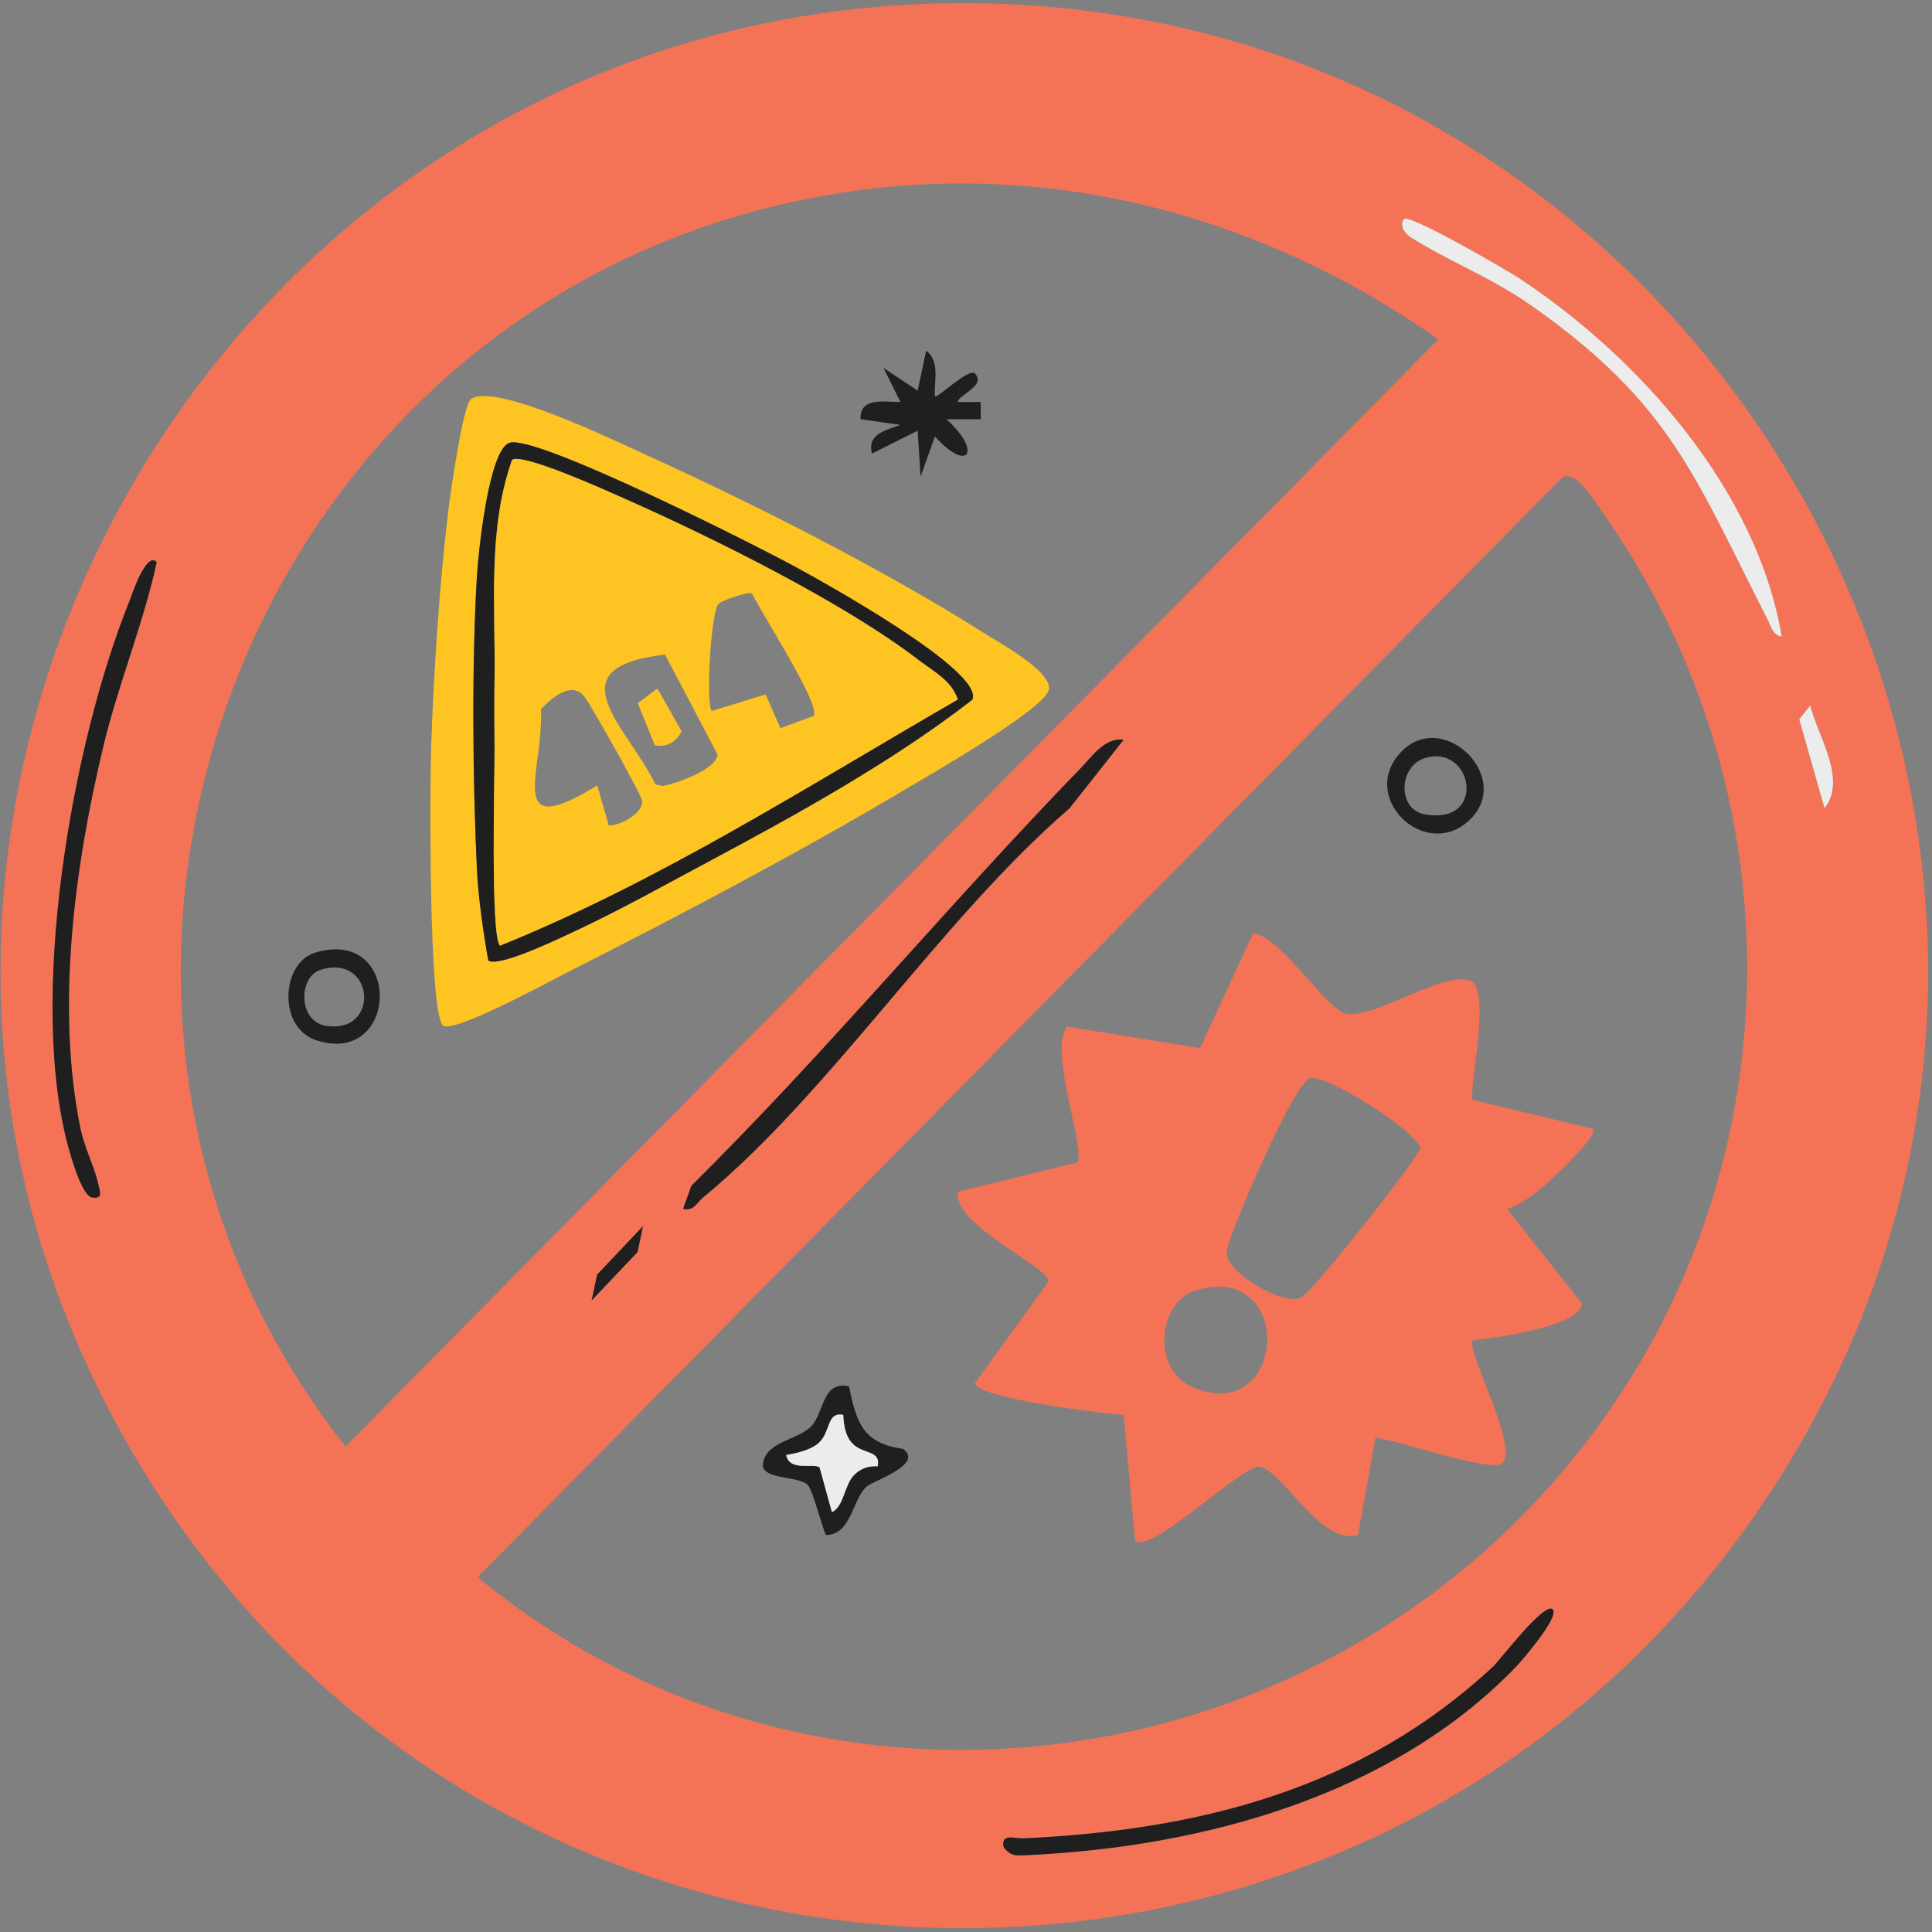 <svg width="337" height="337" viewBox="0 0 337 337" fill="none" xmlns="http://www.w3.org/2000/svg">
<rect x="0" y="0" width="337" height="337" fill="#808080" stroke="none"/>
<path d="M164.853 0.576C298.243 -1.85 382.445 147.006 309.203 259.689C241.481 363.865 87.784 361.478 23.916 254.702C-42.112 144.313 36.93 2.896 164.853 0.576ZM250.895 59.178C215.921 34.67 173.933 25.564 132.132 36.711C38.916 61.551 0.329 176.287 60.264 252.329L250.895 59.178ZM310.776 111.059C306.536 85.658 286.082 62.444 265.002 48.551C262.908 47.164 245.801 37.244 244.908 38.204C244.095 39.097 244.708 40.551 246.161 41.457C252.868 45.671 260.202 48.444 267.175 53.351C291.536 70.471 295.549 83.138 308.296 108.046C308.883 109.192 309.216 110.806 310.763 111.059H310.776ZM272.562 83.232L83.304 275.116C144.786 325.584 236.428 310.57 281.069 245.529C311.096 201.781 312.51 144.433 285.642 98.792C284.016 96.045 277.322 85.525 275.415 84.058C274.495 83.338 273.802 82.805 272.562 83.245V83.232ZM27.329 98.085C25.543 95.965 22.836 104.232 22.596 104.819C12.489 129.819 4.716 174.754 12.076 200.661C12.623 202.568 14.236 208.088 15.863 208.861C17.969 209.248 17.489 208.075 17.156 206.581C16.436 203.381 14.716 200.181 14.009 196.741C9.702 175.527 13.009 151.113 18.023 130.206C20.623 119.353 24.983 108.899 27.329 98.099V98.085ZM315.763 123.046L313.843 125.459L318.256 140.993C322.257 135.86 317.03 128.339 315.763 123.046ZM196 129.033C192.733 128.606 190.547 131.899 188.507 134.006C165.426 157.793 144.199 183.487 120.612 206.835L119.158 210.861C121.038 211.288 121.518 209.795 122.652 208.875C144.839 190.594 164.239 160.22 186.547 141.02L196.014 129.033H196ZM112.158 213.875L104.158 222.328L103.185 226.835L111.198 218.395L112.145 213.875H112.158ZM270.855 280.743C269.469 279.236 261.628 289.597 260.402 290.743C237.388 312.117 209.227 319.237 178.533 320.664C177 320.731 174.586 319.717 175.053 322.144C176.253 323.931 177.533 323.677 179.386 323.584C209.801 322.144 242.708 313.264 264.415 290.757C265.642 289.477 272.029 282.023 270.855 280.743Z" fill="#F47356"/>
<path d="M27.329 98.085C24.983 108.886 20.623 119.339 18.023 130.193C13.022 151.1 9.716 175.514 14.009 196.728C14.703 200.168 16.422 203.368 17.156 206.568C17.489 208.061 17.969 209.248 15.863 208.848C14.236 208.075 12.622 202.554 12.076 200.648C4.702 174.741 12.476 129.819 22.596 104.805C22.836 104.205 25.529 95.952 27.329 98.072V98.085Z" fill="#1F1F1F"/>
<path d="M196 129.033L186.533 141.02C164.239 160.22 144.839 190.594 122.638 208.875C121.518 209.808 121.025 211.301 119.145 210.861L120.598 206.835C144.186 183.487 165.413 157.793 188.493 134.006C190.533 131.899 192.72 128.606 195.987 129.033H196Z" fill="#1F1F1F"/>
<path d="M270.855 280.743C272.029 282.023 265.642 289.477 264.415 290.757C242.708 313.264 209.801 322.144 179.386 323.584C177.546 323.677 176.253 323.917 175.053 322.144C174.586 319.717 177 320.731 178.533 320.664C209.227 319.237 237.401 312.117 260.402 290.743C261.628 289.597 269.469 279.236 270.855 280.743Z" fill="#1F1F1F"/>
<path d="M310.776 111.059C309.229 110.806 308.896 109.192 308.309 108.046C295.562 83.138 291.536 70.485 267.188 53.351C260.215 48.444 252.881 45.671 246.175 41.457C244.735 40.551 244.108 39.084 244.921 38.204C245.815 37.231 262.908 47.164 265.015 48.551C286.082 62.444 306.549 85.658 310.789 111.059H310.776Z" fill="#ECECEC"/>
<path d="M315.763 123.046C317.03 128.339 322.256 135.86 318.256 140.993L313.843 125.459L315.763 123.046Z" fill="#ECECEC"/>
<path d="M112.158 213.875L111.212 218.395L103.198 226.835L104.158 222.328L112.158 213.875Z" fill="#1F1F1F"/>
<path d="M256.935 191.861L277.842 196.901C278.775 198.181 271.215 205.181 269.869 206.381C267.989 208.061 265.322 210.141 262.882 210.875L275.909 227.328C275.935 231.435 260.295 233.422 256.882 233.809C255.495 235.209 265.335 252.982 261.895 255.316C259.722 256.796 243.548 251.116 239.921 250.782L236.881 267.716C230.414 269.889 223.361 255.902 219.481 255.796C215.694 256.462 200.734 271.103 198 268.756L195.987 246.809C192.347 246.569 170.6 243.915 170.04 241.289L182.947 223.475C182.453 220.675 166.319 213.741 167.053 207.888L187.907 202.768C189.467 200.514 182.76 183.074 186.16 179.061L209.334 182.834L218.521 162.887C222.694 162.58 231.214 175.847 234.654 176.781C239.441 178.087 252.908 168.5 256.962 171.367C259.948 174.234 255.988 190.874 256.935 191.861ZM228.548 188.047C226.961 188.434 223.054 196.581 222.094 198.541C220.534 201.741 214.067 216.035 213.974 218.488C213.827 221.982 223.867 227.782 226.921 226.368C228.908 225.448 247.508 201.874 247.775 200.221C246.441 196.741 231.228 187.421 228.548 188.061V188.047ZM208.68 225.048C201.974 227.048 200.707 238.969 208.227 242.035C224.521 248.702 225.908 219.915 208.68 225.048Z" fill="#F47356"/>
<path d="M148.079 241.809C149.399 248.049 150.439 251.769 157.479 252.716C161.319 255.422 152.199 258.342 151.132 259.329C148.612 261.663 148.519 267.649 144.105 267.756C143.639 267.409 141.839 259.943 140.879 258.996C139.252 257.396 132.639 258.156 133.079 255.262C133.679 251.369 139.305 251.169 141.545 248.742C143.785 246.316 143.425 240.835 148.066 241.809H148.079ZM147.092 246.796C144.079 246.182 145.012 249.902 142.639 251.822C141.212 252.982 138.919 253.476 137.119 253.796C137.732 256.716 141.705 255.156 142.945 255.929L145.106 263.756C147.252 262.743 147.239 258.929 149.039 257.209C150.226 256.076 151.466 255.676 153.079 255.756C153.692 252.622 149.999 253.929 148.186 251.169C147.372 249.929 147.132 248.249 147.079 246.782L147.092 246.796Z" fill="#1F1F1F"/>
<path d="M244.228 131.339C251.695 123.166 264.628 136.113 255.855 143.46C248.228 149.847 237.161 139.073 244.228 131.339ZM248.628 132.206C243.921 133.579 243.721 141.126 248.415 142.02C259.442 144.113 256.975 129.766 248.628 132.206Z" fill="#1F1F1F"/>
<path d="M77.277 178.887C74.744 176.754 74.984 136.66 75.197 130.486C75.637 117.392 76.664 101.605 78.251 88.618C78.597 85.765 80.784 70.565 82.171 69.591C86.304 66.698 107.371 76.925 112.532 79.272C131.199 87.725 154.133 99.339 171.373 110.259C174.08 111.966 183.747 117.232 182.933 120.353C182.04 123.753 162.919 134.713 158.759 137.193C139.892 148.447 118.865 159.54 99.225 169.474C96.051 171.074 79.037 180.367 77.291 178.887H77.277ZM88.891 77.231C85.211 78.378 83.411 96.712 83.184 100.539C82.278 115.859 82.451 136.113 83.184 151.527C83.411 156.38 84.304 162.7 85.171 167.54C86.984 168.874 98.278 163.354 100.865 162.14C108.251 158.673 116.518 154.06 123.825 150.167C139.346 141.873 155.786 132.766 169.6 122.059C171.813 117.086 143.332 101.405 138.799 98.912C132.092 95.232 93.571 75.765 88.891 77.231Z" fill="#FDC422"/>
<path d="M163.079 69.138C163.413 69.605 169.026 64.085 170.053 65.151C172.093 67.271 167.226 68.818 167.066 70.125H171.066V73.125H165.066C171.36 78.712 168.933 82.632 163.079 76.125L160.586 83.125L160.066 75.125L152.092 79.112C151.199 75.645 154.586 75.058 157.066 74.111L150.092 73.125C149.959 69.165 154.306 70.151 157.079 70.125L154.092 64.151L160.066 68.138L161.559 61.164C164.053 63.138 162.879 66.458 163.079 69.138Z" fill="#1F1F1F"/>
<path d="M54.983 166.167C70.237 161.607 69.677 186.074 55.223 181.474C48.37 179.287 49.05 167.927 54.983 166.167ZM55.983 169.14C51.997 170.34 51.97 178.141 56.824 178.927C66.344 180.474 65.397 166.3 55.983 169.14Z" fill="#1F1F1F"/>
<path d="M147.092 246.796C147.146 248.262 147.386 249.942 148.199 251.182C150.012 253.942 153.706 252.636 153.092 255.769C151.479 255.689 150.239 256.089 149.052 257.222C147.252 258.929 147.266 262.743 145.119 263.769L142.959 255.942C141.719 255.169 137.745 256.729 137.132 253.809C138.932 253.489 141.226 252.996 142.652 251.836C145.012 249.902 144.079 246.196 147.106 246.809L147.092 246.796Z" fill="#ECECEC"/>
<path d="M88.891 77.231C93.571 75.765 132.079 95.245 138.799 98.912C143.332 101.392 171.826 117.072 169.6 122.059C155.786 132.766 139.345 141.873 123.825 150.167C116.532 154.06 108.265 158.687 100.865 162.14C98.278 163.354 86.984 168.874 85.171 167.54C84.304 162.714 83.411 156.38 83.184 151.527C82.451 136.126 82.277 115.859 83.184 100.539C83.411 96.699 85.211 78.378 88.891 77.231ZM167.066 122.019C166.039 118.766 162.933 117.192 160.386 115.246C147.119 105.059 124.345 93.819 108.851 86.938C106.011 85.685 91.118 78.925 89.318 80.218C84.998 92.445 86.451 105.766 86.264 118.593C86.198 122.739 86.237 126.366 86.264 130.486C86.304 135.286 85.517 163.42 87.224 164.954C115.278 153.567 140.945 137.086 167.066 122.019Z" fill="#1F1F1F"/>
<path d="M167.066 122.019C140.945 137.086 115.292 153.58 87.224 164.954C85.517 163.407 86.304 135.286 86.264 130.486C86.237 126.366 86.198 122.726 86.264 118.592C86.451 105.765 84.998 92.445 89.318 80.218C91.131 78.925 106.025 85.685 108.851 86.938C124.358 93.819 147.132 105.059 160.386 115.246C162.933 117.192 166.039 118.766 167.066 122.019ZM141.959 124.873C143.132 122.833 132.692 106.779 131.172 103.499C130.585 103.139 125.945 104.739 125.372 105.299C123.945 106.686 123.078 123.219 124.172 124.006L133.545 121.126L136.132 127.019L141.959 124.859V124.873ZM115.998 114.179C96.331 116.472 109.478 126.779 114.332 136.833L115.638 137.1C118.065 136.633 125.105 134.166 125.145 131.566L115.998 114.179ZM106.198 143.993C108.225 144.02 112.211 141.833 112.011 139.686C111.918 138.66 103.331 123.433 102.051 121.673C99.878 118.659 96.464 121.513 94.358 123.686C94.904 134.5 87.851 147.033 104.171 137.006L106.198 143.993Z" fill="#FDC422"/>
<path d="M114.211 129.993L111.238 122.646L114.678 120.099L118.892 127.553C118.025 129.406 116.278 130.419 114.211 129.993Z" fill="#FDC422"/>
</svg>
